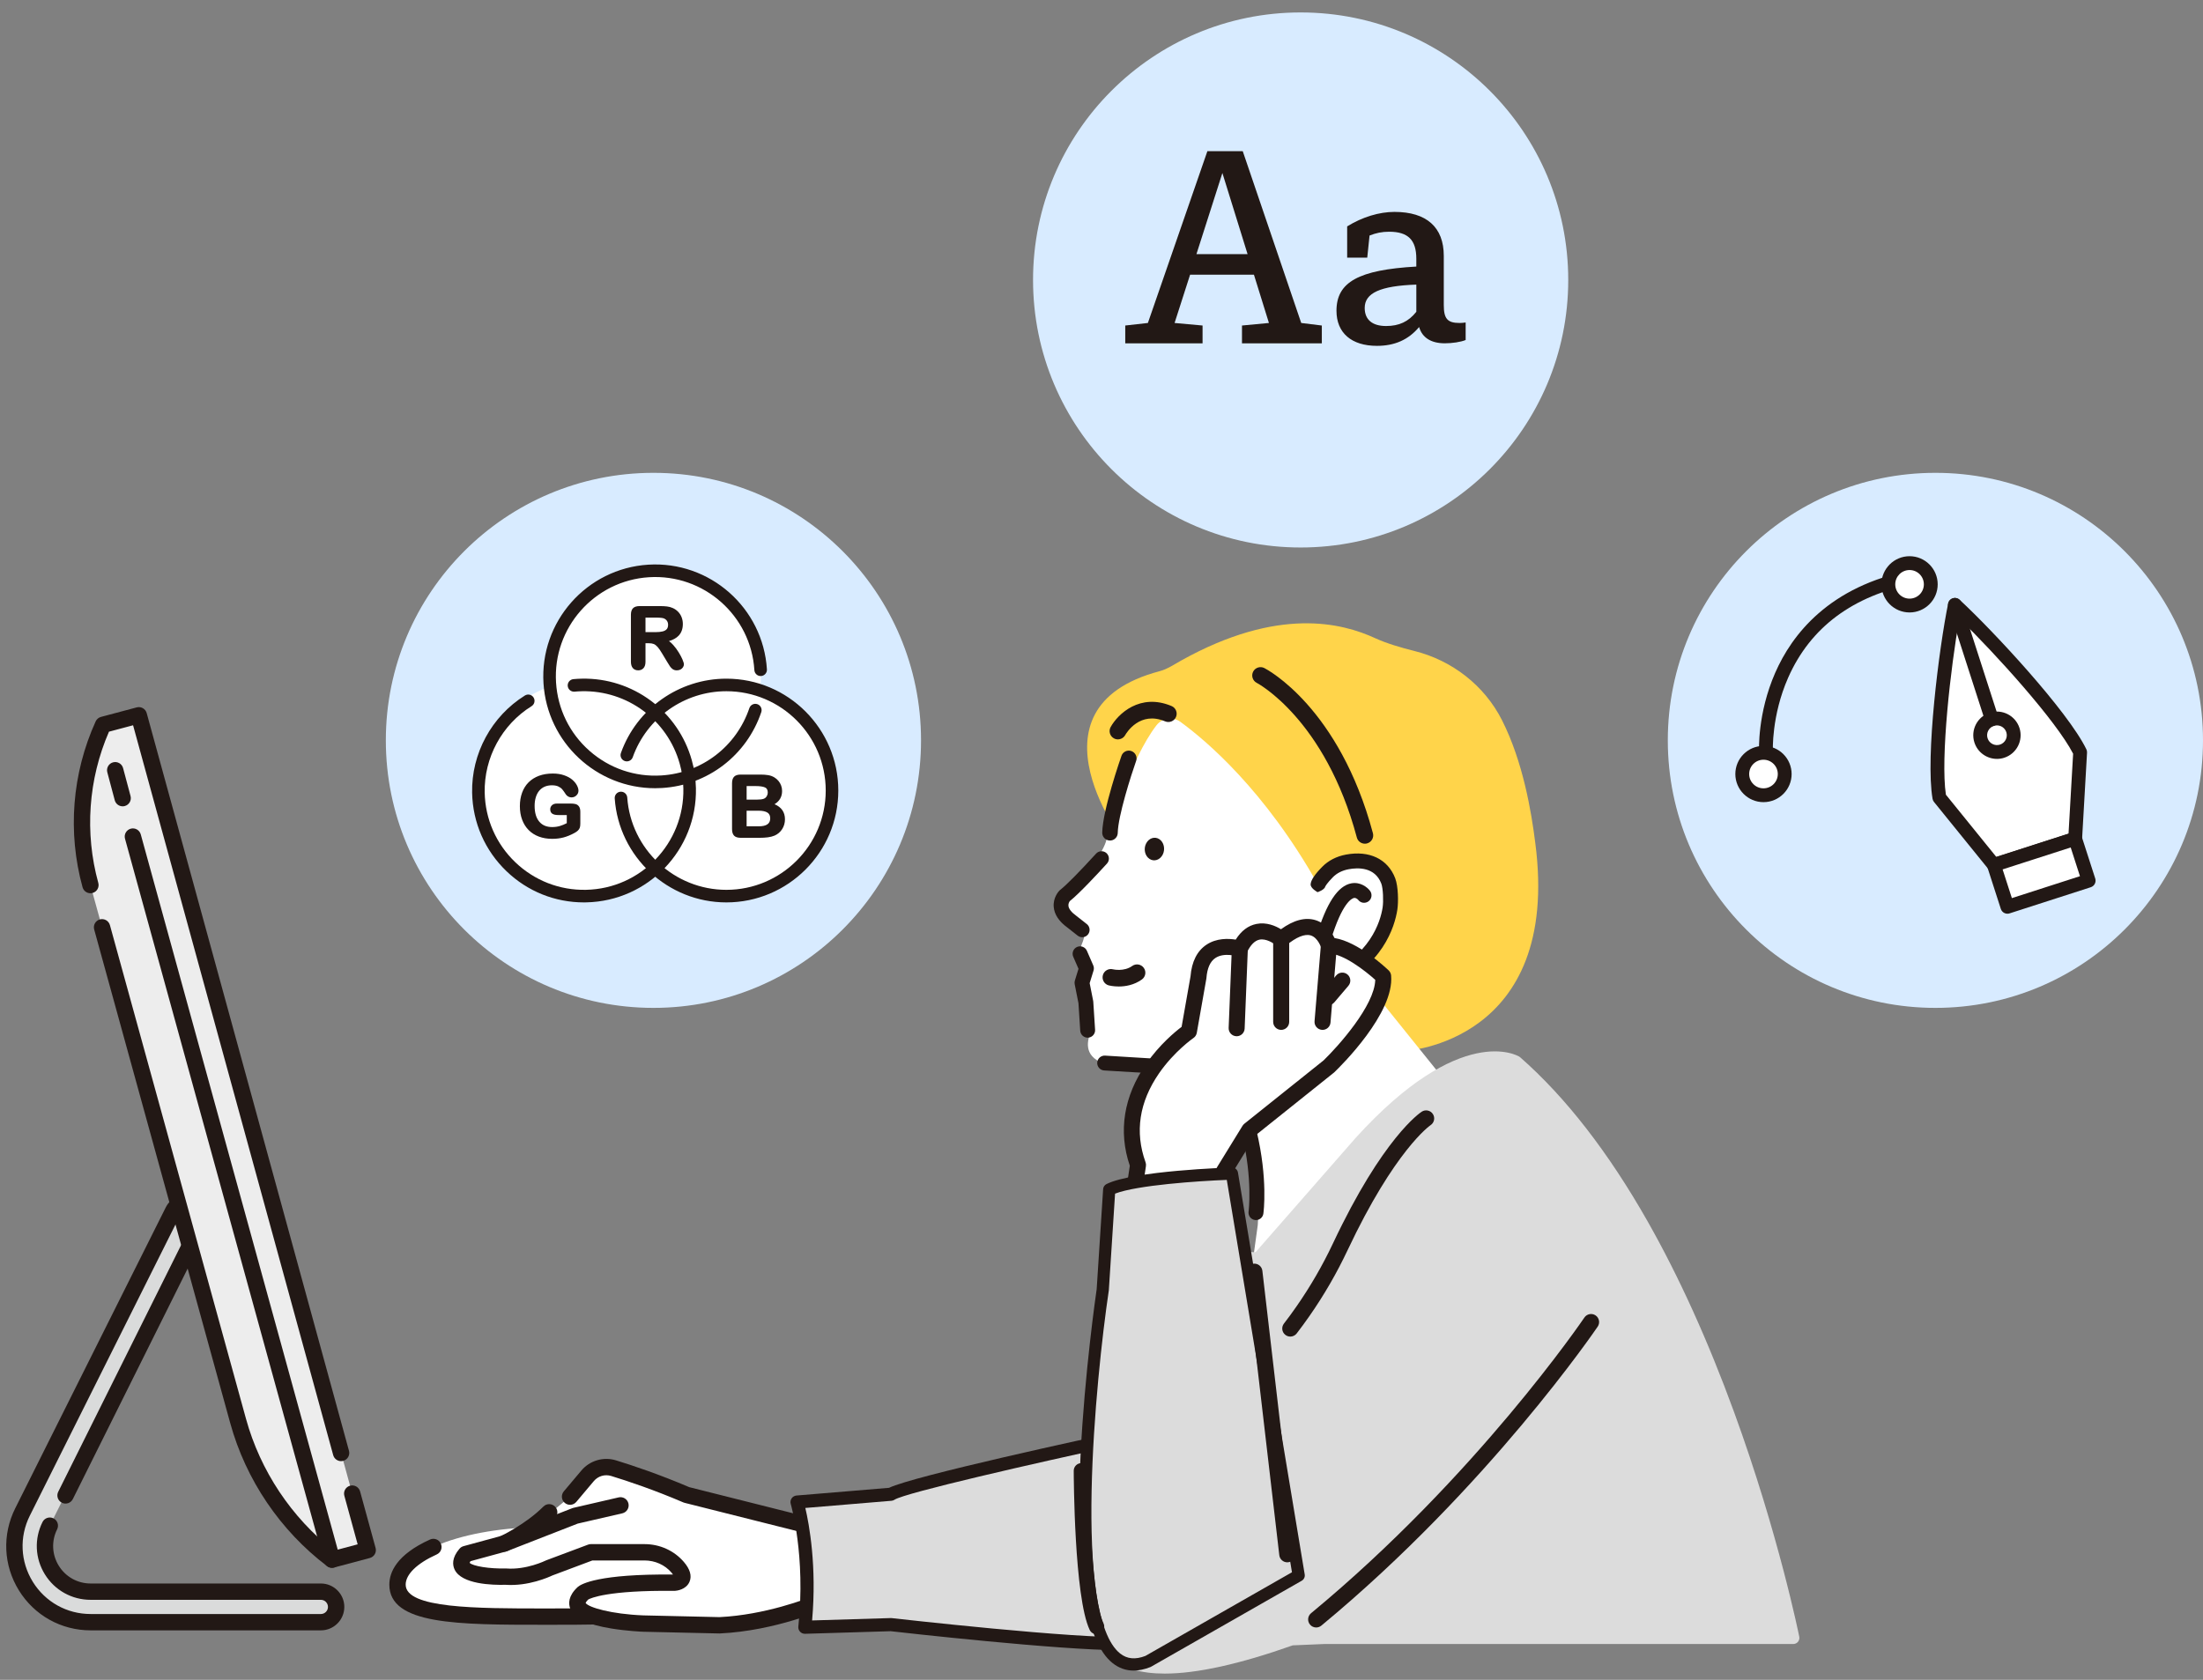 <svg width="177" height="135" viewBox="0 0 177 135" fill="none" xmlns="http://www.w3.org/2000/svg">
<rect x="0" y="0" width="177" height="135" fill="#808080" stroke="none"/>
<g id="_&#227;&#131;&#172;&#227;&#130;&#164;&#227;&#131;&#164;&#227;&#131;&#188;_1">
<circle id="Ellipse 5" cx="52.5" cy="59.5" r="21.5" fill="#D8EBFF"/>
<circle id="Ellipse 6" cx="104.5" cy="22.5" r="21.5" fill="#D8EBFF"/>
<circle id="Ellipse 7" cx="155.5" cy="59.5" r="21.5" fill="#D8EBFF"/>
<path id="Vector" d="M55.583 127.352C55.583 129.906 50.29 129.921 43.76 129.921C37.231 129.921 31.938 129.906 31.938 127.352C31.938 124.797 37.231 122.726 43.76 122.726C50.29 122.726 55.583 124.797 55.583 127.352Z" fill="white"/>
<path id="Vector_2" d="M43.761 130.578C36.788 130.578 31.281 130.578 31.281 127.352C31.281 126.371 31.849 124.947 34.551 123.726C34.881 123.577 35.271 123.724 35.42 124.054C35.569 124.385 35.422 124.774 35.092 124.923C33.505 125.639 32.594 126.525 32.594 127.352C32.594 129.266 38.271 129.266 43.761 129.266C49.251 129.266 54.927 129.266 54.927 127.352C54.927 125.439 50.341 123.383 43.761 123.383C43.398 123.383 43.104 123.089 43.104 122.727C43.104 122.364 43.398 122.071 43.761 122.071C50.876 122.071 56.24 124.341 56.24 127.353C56.24 130.579 50.733 130.579 43.761 130.579L43.761 130.578Z" fill="#221815"/>
<path id="Vector_3" d="M65.714 122.796L55.164 120.142C52.743 119.105 50.59 118.388 49.3 117.993C48.543 117.76 47.721 118.002 47.212 118.608L45.802 120.281L42.759 122.802L42.158 123.337L40.492 124.053L37.418 124.892C35.741 126.848 40.632 126.708 40.632 126.708C42.449 126.848 44.125 126.01 44.125 126.01L47.479 124.752H51.782C52.802 124.752 53.785 125.181 54.448 125.956C55.438 127.111 54.187 127.197 54.187 127.197C47.898 127.128 46.85 128.036 46.85 128.036C44.545 130.201 51.671 130.481 51.671 130.481L57.819 130.62C62.221 130.411 66.134 128.665 66.134 128.665C67.601 125.94 65.715 122.797 65.715 122.797L65.714 122.796Z" fill="white"/>
<path id="Vector_4" d="M57.819 131.276C57.814 131.276 57.809 131.276 57.804 131.276L51.656 131.137C51.594 131.134 50.397 131.085 49.119 130.877C47.154 130.558 46.103 130.046 45.812 129.267C45.666 128.876 45.649 128.262 46.4 127.557C46.406 127.551 46.413 127.545 46.419 127.539C46.708 127.29 48.11 126.483 54.072 126.54C54.041 126.495 54.001 126.443 53.949 126.382C53.419 125.763 52.628 125.408 51.78 125.408H47.597L44.383 126.613C44.117 126.74 42.452 127.495 40.615 127.365C39.546 127.393 37.09 127.322 36.528 126.144C36.356 125.786 36.285 125.203 36.918 124.465C37.004 124.365 37.117 124.293 37.244 124.259L40.284 123.43L45.981 121.207C46.011 121.196 46.041 121.186 46.072 121.179L49.705 120.34C50.058 120.258 50.411 120.479 50.493 120.832C50.574 121.186 50.354 121.538 50.001 121.62L46.414 122.447L40.73 124.665C40.708 124.673 40.686 124.68 40.664 124.686L37.801 125.467C37.76 125.529 37.74 125.573 37.731 125.598C37.992 125.869 39.356 126.086 40.612 126.051C40.635 126.05 40.658 126.051 40.681 126.053C42.285 126.177 43.816 125.429 43.831 125.421C43.851 125.412 43.873 125.402 43.893 125.394L47.247 124.137C47.321 124.109 47.399 124.095 47.477 124.095H51.78C53.011 124.095 54.165 124.617 54.945 125.528C55.445 126.111 55.598 126.645 55.402 127.113C55.132 127.757 54.378 127.841 54.23 127.851C54.212 127.852 54.195 127.853 54.177 127.852C48.82 127.793 47.445 128.444 47.262 128.547C47.112 128.695 47.065 128.788 47.051 128.824C47.275 129.179 49.109 129.721 51.696 129.823L57.81 129.962C61.464 129.783 64.8 128.503 65.655 128.152C66.554 126.223 65.625 124.057 65.273 123.361L55.003 120.777C54.969 120.768 54.936 120.757 54.904 120.744C52.55 119.735 50.452 119.031 49.106 118.619C48.6 118.463 48.053 118.624 47.712 119.029L46.303 120.703C46.069 120.98 45.655 121.016 45.378 120.782C45.1 120.548 45.065 120.134 45.298 119.857L46.708 118.183C47.388 117.376 48.481 117.054 49.491 117.363C50.858 117.782 52.984 118.495 55.373 119.516L65.873 122.158C66.041 122.201 66.186 122.308 66.275 122.457C66.36 122.598 68.335 125.956 66.71 128.974C66.641 129.101 66.532 129.203 66.399 129.262C66.235 129.335 62.322 131.061 57.849 131.274C57.839 131.274 57.828 131.275 57.817 131.275L57.819 131.276ZM47.303 128.51C47.303 128.51 47.302 128.511 47.3 128.513C47.292 128.52 47.284 128.527 47.277 128.534C47.279 128.533 47.303 128.51 47.303 128.51Z" fill="#221815"/>
<path id="Vector_5" d="M64.666 130.775L71.584 130.565C71.584 130.565 88.142 132.451 91.286 132.032L90.448 115.477C90.448 115.477 72.841 119.249 71.584 120.087L64.038 120.716C64.038 120.716 65.295 124.907 64.666 130.775V130.775Z" fill="#DCDCDC"/>
<path id="Vector_6" d="M89.977 132.619C85.094 132.619 72.535 131.205 71.561 131.094L64.682 131.302C64.528 131.306 64.383 131.245 64.279 131.133C64.175 131.022 64.125 130.87 64.142 130.719C64.75 125.038 63.544 120.908 63.532 120.867C63.486 120.715 63.512 120.55 63.602 120.419C63.691 120.288 63.835 120.204 63.993 120.19L71.431 119.571C73.395 118.619 87.464 115.577 90.337 114.961C90.488 114.929 90.646 114.964 90.769 115.058C90.891 115.152 90.966 115.296 90.975 115.45L91.813 132.006C91.826 132.28 91.628 132.519 91.356 132.556C91.025 132.6 90.555 132.62 89.977 132.62L89.977 132.619ZM71.583 130.038C71.603 130.038 71.623 130.039 71.642 130.041C71.8 130.059 86.75 131.757 90.733 131.55L89.952 116.122C83.153 117.587 72.713 119.971 71.875 120.525C71.802 120.574 71.715 120.605 71.627 120.612L64.704 121.189C65.016 122.522 65.633 125.864 65.249 130.229L71.567 130.038C71.572 130.038 71.578 130.038 71.583 130.038V130.038Z" fill="#221815"/>
<path id="Vector_7" d="M123.353 67.75C123.039 65.239 122.369 61.23 120.684 57.891C119.269 55.088 116.666 53.068 113.617 52.311C112.588 52.056 111.401 51.709 110.488 51.288C107.852 50.074 102.727 48.725 94.908 53.081C94.341 53.397 93.791 53.777 93.164 53.943C81.854 56.938 90.517 67.975 90.517 67.975L100.48 78.926L112.875 84.461C112.875 84.461 125.452 83.832 123.353 67.749L123.353 67.75Z" fill="#FFD44A"/>
<path id="Vector_8" d="M107.411 76.046L116.924 87.877L99.911 106.745L101.055 98.454C101.082 98.073 101.095 97.691 101.094 97.311C101.089 94.768 100.472 92.257 99.286 89.995L96.528 86.5L107.412 76.046H107.411Z" fill="white"/>
<path id="Vector_9" d="M109.824 74.53L105.9 71.103C101.613 63.47 96.842 59.469 94.839 58.012C94.232 57.571 93.385 57.693 92.923 58.283C90.873 60.905 88.986 67.001 88.986 67.001C88.941 67.067 89.12 68.164 86.947 70.397C86.671 70.68 85.332 72.224 85.284 72.616C85.224 73.105 85.279 73.468 85.737 73.817C85.862 73.913 86.023 73.95 86.177 73.984C86.599 74.078 87.544 74.451 86.918 75.878C86.918 75.878 86.65 76.448 86.976 77.233C87.1 77.531 87.119 77.862 87.038 78.174C86.935 78.572 86.87 79.153 87.131 79.703C87.303 80.067 87.435 80.45 87.486 80.85L87.545 81.307C87.638 82.033 87.624 82.773 87.46 83.486C87.266 84.326 87.45 85.636 90.419 85.737L95.893 85.88C96.532 85.913 98.154 87.01 98.306 87.631L102.175 86.52L108.312 77.901C108.267 77.751 109.914 74.657 109.824 74.529L109.824 74.53Z" fill="white"/>
<path id="Vector_10" d="M105.9 71.103C105.9 71.103 105.918 70.834 106.671 70.07C107.093 69.642 107.652 69.38 108.242 69.269C109.222 69.085 110.889 69.103 111.538 70.793C111.737 71.311 111.762 72.473 111.678 73.02C111.441 74.547 110.385 77.375 106.541 78.987L105.9 71.102V71.103Z" fill="white"/>
<path id="Vector_11" d="M105.989 79.219C105.862 78.914 106.005 78.563 106.31 78.436C110.098 76.848 110.912 74.056 111.087 72.93C111.164 72.429 111.126 71.388 110.98 71.009C110.468 69.674 109.114 69.714 108.353 69.858C107.846 69.953 107.411 70.172 107.098 70.49C106.633 70.962 106.508 71.189 106.482 71.242C106.416 71.521 105.86 71.7 105.86 71.7C105.86 71.7 105.281 71.393 105.303 71.063C105.325 70.734 105.633 70.272 106.245 69.651C106.731 69.158 107.383 68.823 108.132 68.682C110.022 68.326 111.504 69.037 112.097 70.58C112.346 71.229 112.365 72.493 112.269 73.113C112.064 74.438 111.118 77.718 106.772 79.539C106.72 79.561 106.665 79.576 106.611 79.582C106.353 79.613 106.095 79.471 105.989 79.219V79.219ZM106.497 71.144C106.497 71.144 106.497 71.144 106.497 71.144C106.497 71.144 106.497 71.144 106.497 71.144ZM106.497 71.143C106.497 71.143 106.497 71.143 106.497 71.142C106.497 71.142 106.497 71.143 106.497 71.143Z" fill="#221815"/>
<path id="Vector_12" d="M97.561 85.843C97.518 85.571 97.295 85.361 97.017 85.339L88.802 84.837C88.472 84.811 88.184 85.056 88.157 85.385C88.131 85.715 88.376 86.003 88.706 86.029L96.528 86.5C96.587 86.66 96.664 86.86 96.763 87.115L97.879 86.684C97.737 86.316 97.602 85.968 97.561 85.843L97.561 85.843Z" fill="#221815"/>
<path id="Vector_13" d="M85.123 71.569C85.141 71.55 85.161 71.533 85.183 71.516C85.671 71.138 86.721 70.076 88.064 68.603C88.285 68.362 88.661 68.344 88.902 68.564C89.143 68.784 89.16 69.16 88.941 69.401C88.149 70.269 86.712 71.812 85.958 72.414C85.913 72.473 85.825 72.615 85.843 72.796C85.868 73.04 86.083 73.317 86.466 73.593L87.318 74.263C87.575 74.465 87.619 74.838 87.418 75.095C87.32 75.22 87.179 75.298 87.022 75.317C86.865 75.335 86.71 75.292 86.585 75.194L85.762 74.546C85.082 74.052 84.712 73.493 84.661 72.885C84.598 72.127 85.069 71.624 85.123 71.569L85.123 71.569Z" fill="#221815"/>
<path id="Vector_14" d="M87.46 83.389C87.773 83.352 88.006 83.075 87.985 82.757L87.84 80.509C87.839 80.483 87.835 80.457 87.83 80.432L87.549 79.011L87.861 78.001C87.903 77.864 87.895 77.717 87.838 77.586L87.327 76.412C87.195 76.109 86.842 75.971 86.539 76.102C86.237 76.233 86.098 76.586 86.229 76.889L86.652 77.86L86.361 78.803C86.332 78.898 86.326 78.999 86.346 79.096L86.649 80.626L86.791 82.834C86.813 83.164 87.098 83.414 87.427 83.393C87.438 83.392 87.449 83.391 87.46 83.39L87.46 83.389Z" fill="#221815"/>
<path id="Vector_15" d="M106.41 76.018C106.639 75.991 106.841 75.831 106.912 75.596C107.843 72.502 108.636 72.197 108.785 72.167C108.967 72.132 109.117 72.311 109.124 72.319C109.322 72.583 109.694 72.632 109.958 72.433C110.222 72.234 110.272 71.855 110.073 71.591C109.859 71.306 109.302 70.86 108.581 70.988C107.491 71.183 106.57 72.577 105.766 75.252C105.67 75.569 105.85 75.902 106.166 75.997C106.248 76.022 106.33 76.028 106.409 76.018L106.41 76.018Z" fill="#221815"/>
<path id="Vector_16" d="M93.423 68.674C93.206 69.112 92.73 69.272 92.359 69.029C91.988 68.787 91.863 68.235 92.08 67.796C92.297 67.357 92.774 67.198 93.145 67.44C93.515 67.682 93.64 68.235 93.423 68.674Z" fill="#221815"/>
<path id="Vector_17" d="M104.915 79.451C104.827 78.712 105.355 78.041 106.094 77.953C106.833 77.865 107.504 78.392 107.592 79.131C107.68 79.871 107.153 80.541 106.413 80.629C105.675 80.717 105.004 80.19 104.915 79.451Z" fill="white"/>
<path id="Vector_18" d="M104.354 79.517C104.229 78.471 104.98 77.517 106.027 77.392C107.074 77.267 108.028 78.017 108.153 79.064C108.278 80.111 107.527 81.064 106.48 81.189C105.433 81.314 104.479 80.564 104.354 79.517H104.354ZM105.476 79.384C105.528 79.812 105.918 80.119 106.346 80.068C106.774 80.017 107.082 79.627 107.03 79.198C106.979 78.77 106.589 78.463 106.161 78.514C105.732 78.565 105.425 78.955 105.476 79.383L105.476 79.384Z" fill="#231815"/>
<path id="Vector_19" d="M89.376 67.52C89.311 67.541 89.242 67.552 89.17 67.551C88.826 67.544 88.553 67.26 88.559 66.915C88.595 65.061 90.045 60.916 90.106 60.74C90.22 60.416 90.576 60.245 90.9 60.359C91.225 60.473 91.396 60.829 91.282 61.153C90.88 62.297 89.832 65.566 89.805 66.94C89.8 67.212 89.621 67.44 89.376 67.52Z" fill="#221815"/>
<path id="Vector_20" d="M144.562 131.538C144.546 131.456 142.897 123.275 139.333 113.508C137.239 107.767 134.9 102.606 132.384 98.168C129.228 92.602 125.779 88.16 122.132 84.965C122.125 84.959 122.117 84.953 122.11 84.947C121.937 84.813 117.353 82.159 108.918 91.45C108.913 91.455 100.917 100.595 100.912 100.599C100.536 100.869 97.055 99.601 97.623 98.883C96.775 98.923 92.798 97.886 90.666 97.803L88.105 130.724C88.137 131.42 88.368 132.438 89.302 133.255C90.251 134.086 91.682 134.5 93.586 134.5C96.158 134.5 99.593 133.744 103.863 132.231L106.383 132.124H144.081C144.228 132.124 144.367 132.058 144.46 131.945C144.553 131.831 144.591 131.682 144.562 131.538L144.562 131.538ZM90.51 100.445L88.664 129.53C88.654 129.529 88.644 129.528 88.633 129.528C88.571 129.528 88.508 129.54 88.448 129.564L90.51 100.445Z" fill="#DCDCDC"/>
<path id="Vector_21" d="M98.336 94.135L100.381 90.813L106.77 85.702C106.77 85.702 111.384 81.266 111.129 78.455C111.129 78.455 108.56 75.992 106.77 75.992C106.77 75.992 105.932 73 102.937 75.481C102.937 75.481 100.866 73.649 99.614 76.247C99.614 76.247 96.547 75.225 96.292 78.547L95.525 82.891C95.525 82.891 89.136 87.235 91.436 93.623L90.355 100.923L98.344 100.533L98.337 94.134L98.336 94.135Z" fill="white"/>
<path id="Vector_22" d="M90.355 101.567C90.323 101.567 90.292 101.565 90.26 101.56C89.908 101.508 89.665 101.181 89.718 100.829L90.775 93.686C89.832 90.919 90.285 88.09 92.089 85.495C93.171 83.939 94.429 82.907 94.936 82.524L95.652 78.466C95.75 77.278 96.183 76.421 96.94 75.918C97.745 75.384 98.701 75.42 99.283 75.514C99.723 74.811 100.28 74.388 100.946 74.254C101.752 74.092 102.477 74.408 102.92 74.679C103.944 73.938 104.879 73.694 105.704 73.952C106.538 74.213 106.999 74.92 107.22 75.386C109.123 75.689 111.312 77.74 111.574 77.99C111.686 78.097 111.755 78.242 111.769 78.396C112.045 81.427 107.711 85.689 107.216 86.165C107.202 86.179 107.187 86.192 107.172 86.204L100.87 91.245L98.979 94.316L98.987 100.532C98.987 100.888 98.699 101.176 98.344 101.177H98.343C97.988 101.177 97.7 100.889 97.7 100.534L97.692 94.135C97.692 94.016 97.725 93.899 97.788 93.797L99.832 90.475C99.871 90.412 99.92 90.357 99.978 90.31L106.344 85.218C107.534 84.068 110.447 80.806 110.494 78.745C109.697 78.026 107.919 76.635 106.769 76.635C106.481 76.635 106.227 76.443 106.15 76.165C106.148 76.161 105.897 75.356 105.314 75.178C104.834 75.031 104.153 75.308 103.345 75.976C103.101 76.179 102.746 76.173 102.509 75.963C102.324 75.803 101.723 75.407 101.194 75.516C100.814 75.595 100.477 75.935 100.192 76.526C100.052 76.818 99.716 76.96 99.409 76.858C99.401 76.855 98.348 76.522 97.646 76.993C97.233 77.27 96.992 77.81 96.931 78.597C96.93 78.618 96.927 78.639 96.923 78.659L96.157 83.003C96.127 83.174 96.029 83.325 95.885 83.423C95.871 83.433 94.347 84.486 93.122 86.26C91.528 88.571 91.164 90.975 92.039 93.405C92.075 93.505 92.086 93.612 92.07 93.717L90.989 101.017C90.942 101.336 90.667 101.566 90.353 101.566L90.355 101.567Z" fill="#221815"/>
<path id="Vector_23" d="M106.26 82.768C106.241 82.768 106.224 82.767 106.205 82.766C105.851 82.736 105.588 82.425 105.617 82.071L106.128 75.939C106.158 75.585 106.469 75.322 106.823 75.351C107.177 75.381 107.44 75.692 107.411 76.046L106.9 82.178C106.872 82.514 106.591 82.768 106.26 82.768Z" fill="#221815"/>
<path id="Vector_24" d="M102.936 82.768C102.581 82.768 102.293 82.48 102.293 82.125V75.481C102.293 75.126 102.581 74.838 102.936 74.838C103.292 74.838 103.58 75.126 103.58 75.481V82.125C103.58 82.48 103.292 82.768 102.936 82.768Z" fill="#221815"/>
<path id="Vector_25" d="M99.359 83.279C99.35 83.279 99.342 83.279 99.333 83.278C98.978 83.264 98.702 82.965 98.716 82.61L98.972 76.222C98.986 75.867 99.285 75.592 99.64 75.605C99.995 75.619 100.271 75.919 100.257 76.274L100.001 82.662C99.988 83.008 99.702 83.279 99.359 83.279Z" fill="#221815"/>
<path id="Vector_26" d="M106.711 80.787C106.564 80.787 106.415 80.737 106.294 80.634C106.024 80.404 105.991 79.998 106.221 79.728L107.358 78.39C107.588 78.12 107.994 78.087 108.265 78.317C108.535 78.547 108.568 78.953 108.338 79.223L107.201 80.561C107.074 80.71 106.893 80.787 106.71 80.787H106.711Z" fill="#221815"/>
<path id="Vector_27" d="M105.749 130.795C105.563 130.795 105.378 130.715 105.25 130.56C105.022 130.285 105.06 129.877 105.336 129.649C118.613 118.672 127.211 106.014 127.296 105.888C127.496 105.591 127.899 105.513 128.195 105.712C128.492 105.912 128.57 106.314 128.37 106.611C128.284 106.739 119.588 119.545 106.161 130.647C106.04 130.746 105.894 130.795 105.748 130.795H105.749Z" fill="#221815"/>
<path id="Vector_28" d="M103.669 107.416C103.531 107.416 103.393 107.372 103.275 107.282C102.991 107.064 102.938 106.658 103.156 106.374C103.499 105.929 103.836 105.469 104.157 105.007C105.279 103.397 106.267 101.688 107.096 99.929C111.105 91.417 114.107 89.42 114.232 89.34C114.533 89.147 114.934 89.233 115.127 89.534C115.32 89.834 115.234 90.232 114.936 90.427C114.892 90.457 112.067 92.415 108.268 100.481C107.408 102.306 106.383 104.078 105.22 105.748C104.887 106.226 104.539 106.703 104.183 107.164C104.055 107.33 103.863 107.417 103.67 107.417L103.669 107.416Z" fill="#221815"/>
<path id="Vector_29" d="M98.98 94.316C98.98 94.316 91.198 94.559 89.12 95.598L88.6 103.651C88.6 103.651 83.664 136.902 92.237 133.525L104.342 126.614L98.979 94.316H98.98Z" fill="#DCDCDC"/>
<path id="Vector_30" d="M91.081 134.258C90.461 134.258 89.894 134.057 89.389 133.655C87.222 131.933 86.356 126.321 86.816 116.974C87.144 110.305 88.053 104.008 88.113 103.599L88.631 95.567C88.642 95.392 88.745 95.238 88.901 95.159C91.051 94.084 98.643 93.836 98.965 93.826C99.219 93.82 99.424 93.993 99.464 94.236L104.827 126.533C104.861 126.735 104.765 126.937 104.587 127.039L92.482 133.95C92.461 133.961 92.44 133.972 92.418 133.98C91.949 134.165 91.503 134.258 91.082 134.258L91.081 134.258ZM89.59 95.928L89.09 103.683C89.089 103.696 89.088 103.71 89.085 103.723C88.035 110.799 86.152 129.832 89.999 132.888C90.554 133.328 91.217 133.392 92.026 133.081L103.803 126.357L98.566 94.823C96.278 94.913 91.378 95.24 89.59 95.928V95.928Z" fill="#221815"/>
<path id="Vector_31" d="M89.886 79.281C89.431 79.281 89.11 79.199 89.082 79.192C88.726 79.097 88.514 78.731 88.609 78.374C88.703 78.019 89.066 77.807 89.422 77.9C89.447 77.906 90.302 78.106 90.967 77.631C91.267 77.416 91.685 77.486 91.899 77.786C92.114 78.086 92.044 78.504 91.744 78.718C91.107 79.173 90.408 79.281 89.885 79.281H89.886Z" fill="#221815"/>
<path id="Vector_32" d="M109.661 67.805C109.366 67.805 109.096 67.609 109.016 67.31C106.468 57.788 101.027 54.907 100.973 54.879C100.645 54.711 100.515 54.308 100.683 53.979C100.851 53.651 101.254 53.521 101.583 53.689C101.827 53.815 107.607 56.874 110.308 66.964C110.403 67.321 110.191 67.687 109.835 67.782C109.777 67.798 109.719 67.805 109.662 67.805H109.661Z" fill="#221815"/>
<path id="Vector_33" d="M89.818 59.421C89.707 59.421 89.595 59.394 89.492 59.335C89.171 59.155 89.056 58.751 89.234 58.43C89.819 57.379 91.593 55.674 94.13 56.742C94.47 56.885 94.63 57.277 94.487 57.617C94.344 57.957 93.952 58.116 93.611 57.973C91.589 57.122 90.516 58.879 90.401 59.082C90.277 59.299 90.05 59.42 89.817 59.42L89.818 59.421Z" fill="#221815"/>
<path id="Vector_34" d="M88.105 131.339C87.874 131.339 87.653 131.209 87.548 130.986C86.306 128.361 86.27 118.616 86.269 118.202C86.268 117.862 86.543 117.586 86.883 117.585H86.885C87.224 117.585 87.499 117.86 87.5 118.199C87.506 120.94 87.727 128.486 88.661 130.46C88.806 130.768 88.675 131.135 88.368 131.28C88.283 131.32 88.193 131.339 88.105 131.339Z" fill="#221815"/>
<path id="Vector_35" d="M25.78 130.37H7.282C5.146 130.37 3.2 129.285 2.077 127.468C0.954 125.652 0.853 123.426 1.809 121.515L13.906 97.326C14.209 96.719 14.945 96.474 15.552 96.777C16.158 97.08 16.404 97.816 16.1 98.422L4.003 122.612C3.431 123.757 3.491 125.09 4.164 126.178C4.837 127.267 6.002 127.916 7.282 127.916H25.78C26.458 127.916 27.007 128.466 27.007 129.143C27.007 129.82 26.458 130.369 25.78 130.369V130.37Z" fill="#DADBDB"/>
<path id="Vector_36" d="M25.78 131.026H7.282C4.917 131.026 2.762 129.825 1.518 127.813C0.275 125.801 0.164 123.337 1.221 121.222L13.319 97.032C13.543 96.582 13.93 96.247 14.407 96.088C14.885 95.929 15.395 95.965 15.845 96.19C16.774 96.654 17.152 97.788 16.688 98.716L5.853 120.474C5.691 120.798 5.297 120.93 4.973 120.769C4.648 120.607 4.516 120.213 4.678 119.889L15.513 98.13C15.654 97.848 15.54 97.505 15.259 97.364C15.122 97.296 14.968 97.285 14.823 97.333C14.679 97.381 14.562 97.483 14.493 97.619L2.396 121.809C1.543 123.514 1.632 125.501 2.635 127.123C3.638 128.745 5.375 129.713 7.282 129.713H25.78C26.095 129.713 26.351 129.457 26.351 129.143C26.351 128.828 26.095 128.572 25.78 128.572H7.282C5.773 128.572 4.399 127.806 3.605 126.523C2.812 125.239 2.741 123.668 3.416 122.318C3.578 121.994 3.972 121.863 4.297 122.025C4.621 122.187 4.752 122.581 4.59 122.905C4.12 123.845 4.17 124.939 4.722 125.833C5.275 126.726 6.232 127.26 7.282 127.26H25.78C26.819 127.26 27.664 128.104 27.664 129.143C27.664 130.181 26.819 131.026 25.78 131.026V131.026Z" fill="#221815"/>
<path id="Vector_37" d="M29.545 124.576L26.674 125.341C23.006 122.556 20.357 118.642 19.134 114.204L7.266 71.132C6.086 66.851 6.446 62.292 8.283 58.25L11.154 57.485L29.545 124.576Z" fill="#EDEDED"/>
<path id="Vector_38" d="M26.674 125.998C26.532 125.998 26.392 125.952 26.277 125.864C22.516 123.009 19.755 118.93 18.5 114.378L7.567 74.698C7.47 74.348 7.676 73.987 8.025 73.89C8.374 73.794 8.736 73.999 8.832 74.349L19.766 114.029C20.916 118.202 23.415 121.953 26.818 124.624L28.736 124.112L27.666 120.207C27.57 119.858 27.776 119.497 28.125 119.401C28.475 119.304 28.836 119.511 28.932 119.861L30.177 124.403C30.224 124.572 30.201 124.752 30.113 124.904C30.026 125.055 29.883 125.166 29.713 125.211L26.843 125.976C26.787 125.991 26.73 125.998 26.674 125.998H26.674Z" fill="#221815"/>
<path id="Vector_39" d="M27.404 117.427C27.116 117.427 26.851 117.235 26.771 116.944L10.692 58.287L8.755 58.803C7.094 62.629 6.789 66.932 7.898 70.957C7.994 71.307 7.789 71.668 7.44 71.764C7.091 71.86 6.729 71.656 6.633 71.306C5.415 66.886 5.788 62.153 7.685 57.978C7.766 57.799 7.923 57.666 8.114 57.615L10.985 56.85C11.332 56.757 11.691 56.963 11.787 57.311L28.039 116.596C28.134 116.945 27.929 117.307 27.579 117.402C27.521 117.418 27.462 117.426 27.405 117.426L27.404 117.427Z" fill="#221815"/>
<path id="Vector_40" d="M26.674 125.998C26.385 125.998 26.121 125.807 26.041 125.516L10.044 67.406C9.947 67.057 10.153 66.696 10.503 66.599C10.852 66.503 11.213 66.708 11.31 67.058L27.307 125.167C27.403 125.517 27.198 125.878 26.848 125.975C26.79 125.99 26.731 125.998 26.674 125.998V125.998Z" fill="#221815"/>
<path id="Vector_41" d="M9.854 64.801C9.563 64.801 9.298 64.607 9.22 64.314L8.622 62.068C8.528 61.718 8.736 61.358 9.087 61.265C9.437 61.172 9.797 61.38 9.89 61.73L10.489 63.976C10.582 64.326 10.374 64.686 10.023 64.779C9.967 64.794 9.91 64.802 9.854 64.802V64.801Z" fill="#221815"/>
<path id="Vector_42" d="M103.427 125.558C103.103 125.558 102.823 125.315 102.785 124.985L100.139 102.276C100.097 101.921 100.352 101.6 100.707 101.559C101.062 101.517 101.384 101.772 101.425 102.127L104.071 124.836C104.113 125.19 103.858 125.512 103.503 125.553C103.477 125.556 103.452 125.558 103.427 125.558Z" fill="#221815"/>
<path id="Vector_43" d="M100.912 98.053C100.884 98.053 100.856 98.052 100.828 98.048C100.5 98.002 100.272 97.699 100.317 97.371C100.321 97.346 100.656 94.8 99.797 91.192C99.721 90.869 99.919 90.546 100.242 90.469C100.563 90.392 100.887 90.591 100.964 90.914C101.879 94.758 101.521 97.426 101.505 97.537C101.463 97.837 101.206 98.053 100.912 98.053Z" fill="#221815"/>
<path id="Vector_44" d="M99.848 12.148H97.008L92.227 25.956L90.409 26.161V27.591H96.62V26.161L94.372 25.956L95.619 22.075H100.747L101.952 25.956L99.787 26.161V27.591H106.202V26.161L104.547 25.956L99.848 12.148H99.848ZM96.129 20.421L98.213 13.904L100.236 20.421H96.129Z" fill="#221815"/>
<path id="Vector_45" d="M117.268 25.956C116.287 25.956 116.001 25.609 116.001 24.506V20.564C116.001 18.256 114.612 17.03 112.038 17.03C110.812 17.03 109.464 17.438 108.238 18.194V20.707H109.852L110.036 18.93C110.546 18.725 111.037 18.623 111.609 18.623C113.121 18.623 113.794 19.277 113.794 20.789V21.422C109.157 21.687 107.379 22.668 107.379 24.976C107.379 26.753 108.585 27.795 110.628 27.795C112.058 27.795 113.161 27.305 114.019 26.283C114.264 27.121 114.959 27.59 116.083 27.59C116.675 27.59 117.37 27.488 117.758 27.325V25.916C117.615 25.936 117.431 25.957 117.267 25.957L117.268 25.956ZM113.795 25.058C113.162 25.854 112.406 26.201 111.363 26.201C110.26 26.201 109.647 25.691 109.647 24.751C109.647 23.546 110.894 22.974 113.795 22.872V25.058V25.058Z" fill="#221815"/>
<path id="Vector_46" d="M58.646 60.366C61.966 57.046 61.966 51.664 58.646 48.345C55.325 45.025 49.942 45.025 46.622 48.345C43.302 51.664 43.302 57.046 46.622 60.366C49.942 63.685 55.325 63.685 58.646 60.366Z" fill="white"/>
<path id="Vector_47" d="M46.916 71.731C51.611 71.731 55.417 67.926 55.417 63.231C55.417 58.536 51.611 54.731 46.916 54.731C42.22 54.731 38.414 58.536 38.414 63.231C38.414 67.926 42.22 71.731 46.916 71.731Z" fill="white"/>
<path id="Vector_48" d="M58.451 71.731C63.147 71.731 66.953 67.926 66.953 63.231C66.953 58.536 63.147 54.731 58.451 54.731C53.756 54.731 49.949 58.536 49.949 63.231C49.949 67.926 53.756 71.731 58.451 71.731Z" fill="white"/>
<path id="Vector_49" d="M52.636 63.346C47.931 63.346 43.964 59.673 43.667 54.915C43.358 49.967 47.134 45.69 52.083 45.381C57.032 45.073 61.309 48.847 61.618 53.795C61.635 54.073 61.423 54.313 61.145 54.33C60.871 54.349 60.627 54.136 60.61 53.858C60.336 49.465 56.541 46.115 52.146 46.389C47.753 46.662 44.401 50.459 44.675 54.851C44.808 56.979 45.761 58.928 47.36 60.339C48.959 61.749 51.01 62.453 53.14 62.32C56.391 62.118 59.165 59.993 60.208 56.908C60.297 56.644 60.584 56.502 60.849 56.591C61.113 56.681 61.254 56.967 61.165 57.232C59.99 60.707 56.864 63.1 53.202 63.328C53.013 63.34 52.824 63.346 52.637 63.346H52.636Z" fill="#221815"/>
<path id="Vector_50" d="M46.919 72.523C44.587 72.523 42.384 71.638 40.697 70.019C38.964 68.356 37.983 66.118 37.933 63.716C37.868 60.562 39.494 57.565 42.175 55.895C42.412 55.748 42.723 55.82 42.87 56.057C43.018 56.293 42.946 56.605 42.709 56.752C40.328 58.235 38.885 60.895 38.943 63.696C38.986 65.827 39.858 67.814 41.396 69.29C42.934 70.766 44.959 71.558 47.088 71.511C51.489 71.421 54.995 67.767 54.905 63.367C54.898 63.017 54.867 62.664 54.815 62.319C54.767 62.002 54.698 61.684 54.611 61.375C53.632 57.871 50.403 55.479 46.76 55.552C46.561 55.556 46.36 55.567 46.164 55.586C45.888 55.611 45.64 55.408 45.614 55.13C45.588 54.853 45.791 54.606 46.069 54.58C46.29 54.559 46.516 54.546 46.739 54.542C50.844 54.455 54.48 57.156 55.584 61.103C55.682 61.452 55.759 61.809 55.813 62.166C55.872 62.554 55.906 62.952 55.914 63.346C56.016 68.303 52.066 72.418 47.108 72.52C47.045 72.521 46.982 72.522 46.919 72.522L46.919 72.523Z" fill="#221815"/>
<path id="Vector_51" d="M58.36 72.523C53.657 72.523 49.716 68.852 49.39 64.166C49.37 63.888 49.58 63.646 49.858 63.627C50.137 63.607 50.378 63.817 50.397 64.096C50.687 68.255 54.185 71.513 58.36 71.513C62.762 71.513 66.343 67.933 66.343 63.532C66.343 59.131 62.762 55.551 58.36 55.551C54.991 55.551 51.968 57.682 50.838 60.854C50.745 61.117 50.456 61.254 50.193 61.16C49.93 61.067 49.793 60.778 49.887 60.515C51.159 56.942 54.565 54.542 58.36 54.542C63.319 54.542 67.353 58.575 67.353 63.532C67.353 68.49 63.319 72.523 58.36 72.523V72.523Z" fill="#221815"/>
<path id="Vector_52" d="M52.121 51.605H51.773V53.18C51.773 53.388 51.727 53.54 51.636 53.639C51.544 53.737 51.425 53.786 51.277 53.786C51.119 53.786 50.997 53.734 50.91 53.632C50.823 53.529 50.779 53.379 50.779 53.18V49.408C50.779 49.194 50.827 49.039 50.923 48.943C51.019 48.847 51.174 48.799 51.388 48.799H53.004C53.227 48.799 53.418 48.809 53.576 48.827C53.734 48.846 53.877 48.885 54.004 48.942C54.158 49.007 54.294 49.099 54.412 49.22C54.531 49.341 54.62 49.48 54.682 49.64C54.743 49.799 54.773 49.968 54.773 50.147C54.773 50.512 54.67 50.805 54.464 51.023C54.258 51.242 53.945 51.397 53.526 51.488C53.702 51.582 53.87 51.72 54.031 51.903C54.191 52.085 54.334 52.28 54.46 52.486C54.586 52.693 54.685 52.879 54.755 53.045C54.825 53.211 54.861 53.325 54.861 53.387C54.861 53.45 54.84 53.516 54.799 53.58C54.757 53.644 54.701 53.694 54.63 53.73C54.558 53.767 54.476 53.786 54.382 53.786C54.27 53.786 54.176 53.76 54.101 53.707C54.025 53.654 53.96 53.588 53.905 53.508C53.851 53.428 53.777 53.309 53.683 53.153L53.284 52.491C53.142 52.248 53.014 52.063 52.902 51.936C52.789 51.809 52.675 51.722 52.559 51.675C52.443 51.628 52.297 51.605 52.121 51.605V51.605ZM52.689 49.544H51.772V50.892H52.662C52.901 50.892 53.102 50.872 53.265 50.831C53.428 50.79 53.552 50.719 53.638 50.62C53.723 50.521 53.767 50.384 53.767 50.21C53.767 50.074 53.732 49.954 53.663 49.851C53.594 49.747 53.498 49.67 53.375 49.618C53.259 49.569 53.031 49.544 52.69 49.544H52.689Z" fill="#221815"/>
<path id="Vector_53" d="M54.383 53.874C54.253 53.874 54.142 53.843 54.051 53.78C53.967 53.722 53.893 53.647 53.832 53.558C53.777 53.477 53.702 53.356 53.607 53.199L53.209 52.537C53.069 52.299 52.944 52.117 52.836 51.994C52.733 51.878 52.629 51.798 52.526 51.757C52.422 51.715 52.285 51.693 52.121 51.693H51.862V53.179C51.862 53.409 51.808 53.583 51.701 53.698C51.593 53.815 51.45 53.873 51.278 53.873C51.093 53.873 50.947 53.811 50.842 53.688C50.742 53.57 50.691 53.398 50.691 53.179V49.406C50.691 49.169 50.748 48.991 50.861 48.879C50.974 48.766 51.151 48.709 51.389 48.709H53.004C53.229 48.709 53.425 48.718 53.587 48.738C53.753 48.758 53.906 48.799 54.042 48.861C54.203 48.929 54.35 49.029 54.476 49.157C54.602 49.285 54.7 49.437 54.765 49.607C54.83 49.776 54.863 49.957 54.863 50.145C54.863 50.533 54.751 50.848 54.529 51.083C54.347 51.276 54.085 51.423 53.75 51.522C53.87 51.608 53.986 51.715 54.098 51.843C54.261 52.028 54.409 52.229 54.537 52.439C54.665 52.648 54.766 52.84 54.837 53.009C54.938 53.247 54.95 53.338 54.95 53.386C54.95 53.468 54.925 53.549 54.874 53.627C54.824 53.703 54.756 53.764 54.671 53.808C54.587 53.851 54.49 53.873 54.383 53.873V53.874ZM51.684 51.516H52.121C52.308 51.516 52.466 51.541 52.592 51.593C52.721 51.645 52.848 51.74 52.969 51.877C53.084 52.008 53.217 52.199 53.362 52.446L53.76 53.107C53.852 53.262 53.926 53.38 53.979 53.458C54.028 53.529 54.086 53.588 54.152 53.634C54.214 53.676 54.289 53.696 54.383 53.696C54.462 53.696 54.531 53.681 54.589 53.651C54.647 53.621 54.691 53.583 54.724 53.531C54.757 53.482 54.772 53.435 54.772 53.387C54.772 53.359 54.759 53.281 54.674 53.079C54.606 52.919 54.508 52.734 54.385 52.533C54.263 52.332 54.121 52.139 53.964 51.961C53.812 51.787 53.651 51.654 53.484 51.567L53.27 51.453L53.507 51.401C53.907 51.314 54.207 51.166 54.399 50.962C54.589 50.761 54.685 50.487 54.685 50.147C54.685 49.98 54.656 49.82 54.599 49.672C54.542 49.525 54.458 49.394 54.349 49.283C54.239 49.171 54.112 49.084 53.97 49.025C53.849 48.97 53.714 48.934 53.565 48.916C53.41 48.897 53.222 48.888 53.004 48.888H51.388C51.2 48.888 51.065 48.928 50.986 49.006C50.908 49.084 50.868 49.219 50.868 49.408V53.18C50.868 53.356 50.905 53.489 50.978 53.574C51.048 53.657 51.146 53.696 51.278 53.696C51.4 53.696 51.496 53.658 51.571 53.578C51.646 53.497 51.684 53.363 51.684 53.18V51.516H51.684ZM52.663 50.982H51.684V49.456H52.69C53.046 49.456 53.281 49.482 53.41 49.537C53.548 49.594 53.658 49.684 53.737 49.801C53.816 49.92 53.856 50.057 53.856 50.21C53.856 50.405 53.805 50.563 53.705 50.678C53.608 50.791 53.467 50.872 53.287 50.917C53.117 50.96 52.907 50.982 52.663 50.982H52.663ZM51.862 50.803H52.663C52.893 50.803 53.088 50.783 53.243 50.744C53.387 50.707 53.497 50.646 53.571 50.561C53.642 50.479 53.678 50.361 53.678 50.21C53.678 50.091 53.649 49.989 53.589 49.9C53.529 49.81 53.448 49.745 53.341 49.7C53.269 49.67 53.097 49.634 52.69 49.634H51.862V50.803H51.862Z" fill="#221815"/>
<path id="Vector_54" d="M46.538 65.248V66.188C46.538 66.313 46.526 66.413 46.501 66.487C46.477 66.562 46.431 66.63 46.366 66.69C46.3 66.75 46.216 66.808 46.113 66.864C45.816 67.024 45.531 67.141 45.257 67.215C44.983 67.288 44.684 67.325 44.361 67.325C43.983 67.325 43.64 67.267 43.33 67.151C43.02 67.035 42.756 66.867 42.538 66.646C42.319 66.425 42.151 66.158 42.034 65.843C41.917 65.529 41.858 65.178 41.858 64.79C41.858 64.402 41.915 64.06 42.029 63.743C42.143 63.427 42.31 63.158 42.531 62.937C42.751 62.716 43.02 62.548 43.337 62.43C43.654 62.313 44.013 62.254 44.414 62.254C44.744 62.254 45.036 62.298 45.29 62.386C45.545 62.474 45.751 62.586 45.91 62.719C46.068 62.853 46.187 62.995 46.268 63.144C46.348 63.293 46.388 63.426 46.388 63.542C46.388 63.667 46.342 63.773 46.25 63.861C46.157 63.949 46.046 63.993 45.917 63.993C45.845 63.993 45.777 63.976 45.711 63.943C45.645 63.91 45.59 63.863 45.545 63.803C45.422 63.611 45.319 63.466 45.234 63.368C45.15 63.27 45.035 63.187 44.892 63.12C44.748 63.053 44.565 63.02 44.342 63.02C44.118 63.02 43.907 63.06 43.726 63.139C43.545 63.218 43.391 63.333 43.263 63.483C43.135 63.634 43.036 63.818 42.968 64.037C42.9 64.255 42.866 64.497 42.866 64.763C42.866 65.338 42.998 65.781 43.263 66.09C43.527 66.4 43.895 66.555 44.368 66.555C44.598 66.555 44.814 66.525 45.016 66.465C45.218 66.405 45.422 66.319 45.63 66.208V65.412H44.86C44.675 65.412 44.535 65.384 44.44 65.328C44.345 65.272 44.298 65.178 44.298 65.044C44.298 64.935 44.337 64.844 44.416 64.773C44.496 64.701 44.603 64.666 44.739 64.666H45.867C46.005 64.666 46.122 64.678 46.218 64.703C46.314 64.727 46.391 64.782 46.45 64.867C46.51 64.951 46.539 65.079 46.539 65.248H46.538Z" fill="#221815"/>
<path id="Vector_55" d="M44.36 67.414C43.974 67.414 43.617 67.354 43.299 67.235C42.978 67.115 42.7 66.938 42.474 66.709C42.247 66.481 42.071 66.2 41.95 65.875C41.83 65.552 41.769 65.188 41.769 64.79C41.769 64.393 41.828 64.038 41.945 63.713C42.063 63.386 42.239 63.103 42.468 62.874C42.696 62.646 42.979 62.468 43.306 62.347C43.631 62.227 44.004 62.166 44.414 62.166C44.752 62.166 45.057 62.212 45.319 62.304C45.583 62.395 45.8 62.512 45.967 62.652C46.133 62.793 46.261 62.944 46.346 63.103C46.433 63.265 46.477 63.413 46.477 63.543C46.477 63.693 46.421 63.822 46.31 63.927C46.201 64.031 46.068 64.084 45.916 64.084C45.831 64.084 45.748 64.064 45.67 64.024C45.592 63.984 45.526 63.928 45.473 63.857C45.349 63.664 45.248 63.522 45.166 63.428C45.09 63.34 44.985 63.264 44.853 63.203C44.721 63.142 44.549 63.111 44.34 63.111C44.132 63.111 43.929 63.148 43.761 63.222C43.593 63.295 43.448 63.403 43.329 63.542C43.209 63.683 43.116 63.858 43.052 64.065C42.987 64.274 42.954 64.509 42.954 64.764C42.954 65.315 43.08 65.742 43.329 66.034C43.577 66.326 43.917 66.468 44.367 66.468C44.586 66.468 44.796 66.439 44.988 66.381C45.168 66.328 45.353 66.252 45.538 66.155V65.502H44.858C44.655 65.502 44.502 65.471 44.393 65.406C44.308 65.356 44.207 65.253 44.207 65.045C44.207 64.91 44.257 64.797 44.355 64.708C44.451 64.622 44.579 64.579 44.737 64.579H45.865C46.01 64.579 46.136 64.592 46.238 64.618C46.355 64.648 46.45 64.715 46.521 64.817C46.592 64.918 46.626 65.059 46.626 65.249V66.189C46.626 66.325 46.612 66.432 46.585 66.516C46.555 66.606 46.502 66.686 46.425 66.757C46.354 66.822 46.263 66.885 46.155 66.943C45.853 67.107 45.559 67.227 45.279 67.302C44.999 67.377 44.689 67.415 44.36 67.415L44.36 67.414ZM44.414 62.344C44.025 62.344 43.673 62.402 43.368 62.514C43.065 62.626 42.804 62.79 42.593 63C42.383 63.21 42.221 63.471 42.113 63.773C42.003 64.078 41.947 64.421 41.947 64.79C41.947 65.16 42.005 65.51 42.117 65.813C42.23 66.114 42.392 66.373 42.601 66.584C42.809 66.794 43.065 66.957 43.361 67.068C43.66 67.18 43.996 67.237 44.36 67.237C44.675 67.237 44.968 67.2 45.234 67.129C45.5 67.058 45.782 66.942 46.071 66.786C46.166 66.734 46.245 66.68 46.306 66.625C46.359 66.575 46.397 66.52 46.417 66.46C46.438 66.394 46.449 66.303 46.449 66.188V65.248C46.449 65.098 46.425 64.987 46.377 64.918C46.33 64.851 46.27 64.809 46.195 64.789C46.107 64.767 45.996 64.755 45.866 64.755H44.739C44.624 64.755 44.538 64.783 44.476 64.84C44.416 64.894 44.386 64.961 44.386 65.044C44.386 65.179 44.442 65.227 44.484 65.252C44.565 65.299 44.691 65.323 44.859 65.323H45.718V66.262L45.671 66.287C45.459 66.401 45.247 66.49 45.04 66.551C44.831 66.614 44.605 66.645 44.367 66.645C43.87 66.645 43.475 66.478 43.194 66.149C42.917 65.824 42.776 65.358 42.776 64.764C42.776 64.49 42.812 64.237 42.882 64.012C42.954 63.783 43.059 63.586 43.194 63.427C43.331 63.267 43.497 63.143 43.69 63.059C43.881 62.975 44.1 62.933 44.341 62.933C44.582 62.933 44.773 62.969 44.929 63.041C45.084 63.113 45.209 63.204 45.301 63.312C45.389 63.413 45.493 63.559 45.62 63.757C45.653 63.801 45.697 63.838 45.751 63.866C45.805 63.892 45.859 63.906 45.916 63.906C46.023 63.906 46.112 63.87 46.188 63.798C46.263 63.727 46.299 63.644 46.299 63.543C46.299 63.443 46.262 63.323 46.189 63.188C46.115 63.049 46.001 62.915 45.852 62.788C45.703 62.662 45.505 62.556 45.262 62.472C45.019 62.388 44.733 62.345 44.415 62.345L44.414 62.344Z" fill="#221815"/>
<path id="Vector_56" d="M61.006 67.242H59.507C59.291 67.242 59.137 67.193 59.044 67.096C58.951 66.999 58.905 66.845 58.905 66.633V62.947C58.905 62.731 58.953 62.575 59.047 62.48C59.142 62.386 59.296 62.338 59.507 62.338H61.096C61.33 62.338 61.533 62.353 61.705 62.382C61.877 62.411 62.03 62.466 62.166 62.549C62.282 62.618 62.385 62.706 62.474 62.812C62.563 62.918 62.631 63.035 62.678 63.163C62.725 63.291 62.748 63.426 62.748 63.569C62.748 64.059 62.503 64.418 62.013 64.646C62.657 64.851 62.979 65.25 62.979 65.843C62.979 66.117 62.909 66.365 62.769 66.584C62.628 66.804 62.438 66.966 62.2 67.07C62.051 67.133 61.879 67.177 61.685 67.202C61.491 67.228 61.264 67.241 61.005 67.241L61.006 67.242ZM59.899 63.084V64.352H60.809C61.056 64.352 61.248 64.329 61.382 64.282C61.517 64.235 61.62 64.146 61.692 64.014C61.747 63.921 61.775 63.816 61.775 63.7C61.775 63.452 61.687 63.288 61.511 63.207C61.335 63.126 61.066 63.084 60.705 63.084H59.898H59.899ZM60.933 65.065H59.899V66.496H60.966C61.637 66.496 61.973 66.254 61.973 65.77C61.973 65.522 61.886 65.343 61.712 65.232C61.538 65.12 61.278 65.064 60.933 65.064V65.065Z" fill="#221815"/>
<path id="Vector_57" d="M61.006 67.331H59.507C59.266 67.331 59.089 67.273 58.979 67.158C58.871 67.044 58.816 66.868 58.816 66.633V62.948C58.816 62.708 58.872 62.53 58.984 62.418C59.095 62.306 59.272 62.25 59.507 62.25H61.096C61.334 62.25 61.544 62.265 61.719 62.295C61.901 62.325 62.067 62.386 62.212 62.473C62.336 62.547 62.447 62.642 62.542 62.755C62.637 62.868 62.712 62.995 62.761 63.133C62.812 63.27 62.837 63.417 62.837 63.57C62.837 64.031 62.633 64.388 62.23 64.632C62.786 64.865 63.068 65.272 63.068 65.844C63.068 66.135 62.992 66.4 62.843 66.633C62.694 66.867 62.489 67.042 62.235 67.153C62.078 67.219 61.897 67.266 61.696 67.292C61.499 67.319 61.266 67.332 61.005 67.332L61.006 67.331ZM59.507 62.428C59.321 62.428 59.187 62.467 59.11 62.544C59.033 62.621 58.994 62.757 58.994 62.948V66.633C58.994 66.82 59.032 66.956 59.108 67.035C59.183 67.113 59.317 67.153 59.507 67.153H61.006C61.259 67.153 61.484 67.14 61.673 67.115C61.858 67.091 62.024 67.048 62.165 66.989C62.385 66.893 62.563 66.74 62.694 66.537C62.824 66.333 62.891 66.1 62.891 65.844C62.891 65.289 62.595 64.925 61.986 64.731L61.767 64.662L61.975 64.566C62.436 64.352 62.66 64.027 62.66 63.57C62.66 63.438 62.638 63.312 62.595 63.194C62.551 63.076 62.488 62.967 62.406 62.869C62.324 62.772 62.228 62.69 62.121 62.626C61.995 62.549 61.85 62.497 61.69 62.47C61.524 62.442 61.324 62.428 61.096 62.428H59.507V62.428ZM60.966 66.585H59.809V64.975H60.932C61.293 64.975 61.571 65.036 61.76 65.157C61.96 65.285 62.062 65.492 62.062 65.77C62.062 66.142 61.871 66.585 60.966 66.585ZM59.987 66.407H60.966C61.583 66.407 61.883 66.198 61.883 65.77C61.883 65.553 61.811 65.401 61.663 65.306C61.505 65.205 61.259 65.153 60.932 65.153H59.987V66.407ZM60.808 64.441H59.809V62.996H60.705C61.083 62.996 61.358 63.038 61.548 63.126C61.758 63.223 61.864 63.416 61.864 63.7C61.864 63.831 61.832 63.952 61.768 64.06C61.688 64.208 61.567 64.312 61.411 64.366C61.265 64.416 61.069 64.441 60.808 64.441ZM59.987 64.263H60.808C61.045 64.263 61.228 64.241 61.353 64.198C61.467 64.158 61.553 64.084 61.613 63.971C61.663 63.888 61.686 63.8 61.686 63.7C61.686 63.488 61.617 63.353 61.474 63.287C61.31 63.212 61.052 63.173 60.705 63.173H59.988V64.262L59.987 64.263Z" fill="#221815"/>
<path id="Vector_58" d="M157.068 48.609C156.368 52.016 155.246 60.797 155.818 64.101L160.201 69.512L163.39 68.485L163.54 68.436L166.729 67.409L167.128 60.458C165.667 57.45 159.629 50.972 157.068 48.609Z" fill="white"/>
<path id="Vector_59" d="M160.201 70.067C160.037 70.067 159.877 69.994 159.77 69.862L155.387 64.451C155.327 64.377 155.287 64.289 155.271 64.196C154.687 60.824 155.793 52.057 156.524 48.498C156.564 48.302 156.708 48.143 156.898 48.081C157.088 48.02 157.298 48.066 157.445 48.202C160.119 50.669 166.136 57.145 167.628 60.216C167.67 60.301 167.689 60.395 167.683 60.49L167.284 67.442C167.27 67.671 167.118 67.869 166.899 67.939L160.372 70.041C160.316 70.059 160.259 70.068 160.202 70.068L160.201 70.067ZM156.343 63.866L160.394 68.867L166.196 66.998L166.565 60.573C165.208 57.928 160.299 52.504 157.423 49.712C156.719 53.654 155.899 60.921 156.343 63.866Z" fill="#221815"/>
<path id="Vector_60" d="M161.726 58.675C161.954 59.383 161.565 60.142 160.857 60.37C160.149 60.598 159.391 60.209 159.162 59.501C158.934 58.794 159.323 58.035 160.031 57.807C160.739 57.579 161.497 57.968 161.726 58.676L161.726 58.675Z" fill="white"/>
<path id="Vector_61" d="M160.446 60.99C159.642 60.99 158.893 60.476 158.634 59.671C158.312 58.673 158.863 57.599 159.861 57.278C160.859 56.956 161.933 57.507 162.255 58.505C162.576 59.503 162.026 60.577 161.028 60.898C160.835 60.961 160.639 60.99 160.446 60.99ZM160.444 58.297C160.364 58.297 160.283 58.309 160.202 58.335C159.787 58.469 159.558 58.915 159.692 59.33C159.757 59.531 159.896 59.696 160.084 59.792C160.272 59.888 160.487 59.906 160.688 59.841C161.103 59.707 161.332 59.26 161.198 58.845C161.09 58.511 160.779 58.297 160.444 58.297Z" fill="#221815"/>
<path id="Vector_62" d="M166.73 67.403L160.202 69.506L161.287 72.871L167.814 70.769L166.73 67.403Z" fill="white"/>
<path id="Vector_63" d="M161.286 73.433C161.198 73.433 161.111 73.412 161.032 73.371C160.901 73.304 160.802 73.188 160.757 73.047L159.672 69.682C159.578 69.39 159.739 69.077 160.031 68.983L166.558 66.881C166.699 66.835 166.851 66.848 166.982 66.915C167.113 66.982 167.212 67.099 167.257 67.239L168.342 70.604C168.436 70.896 168.275 71.209 167.983 71.303L161.456 73.406C161.4 73.424 161.343 73.433 161.286 73.433ZM160.9 69.871L161.644 72.178L167.114 70.416L166.37 68.108L160.9 69.871Z" fill="#221815"/>
<path id="Vector_64" d="M160.031 58.362C159.797 58.362 159.579 58.212 159.503 57.976L156.539 48.779C156.445 48.487 156.605 48.174 156.898 48.08C157.189 47.986 157.503 48.147 157.597 48.439L160.561 57.636C160.655 57.928 160.494 58.241 160.202 58.335C160.146 58.353 160.088 58.362 160.032 58.362H160.031Z" fill="#221815"/>
<path id="Vector_65" d="M141.962 63.883C142.892 63.732 143.523 62.856 143.372 61.926C143.221 60.997 142.345 60.365 141.415 60.516C140.486 60.667 139.854 61.543 140.005 62.473C140.156 63.402 141.032 64.033 141.962 63.883Z" fill="white"/>
<path id="Vector_66" d="M141.687 64.466C140.44 64.466 139.426 63.452 139.426 62.206C139.426 60.959 140.441 59.945 141.687 59.945C142.933 59.945 143.948 60.959 143.948 62.206C143.948 63.452 142.933 64.466 141.687 64.466ZM141.687 61.056C141.053 61.056 140.537 61.572 140.537 62.206C140.537 62.84 141.053 63.355 141.687 63.355C142.321 63.355 142.837 62.84 142.837 62.206C142.837 61.572 142.321 61.056 141.687 61.056Z" fill="#221815"/>
<path id="Vector_67" d="M141.887 60.956C141.594 60.956 141.349 60.726 141.333 60.429C141.327 60.305 141.193 57.352 142.633 54.06C143.968 51.009 146.957 47.103 153.62 45.814C153.92 45.756 154.212 45.952 154.27 46.254C154.329 46.555 154.132 46.846 153.831 46.904C148.879 47.862 145.46 50.406 143.668 54.465C142.319 57.521 142.441 60.345 142.443 60.372C142.458 60.678 142.222 60.939 141.916 60.955C141.906 60.955 141.897 60.956 141.887 60.956Z" fill="#221815"/>
<path id="Vector_68" d="M154.077 48.536C154.947 48.176 155.36 47.179 155 46.309C154.639 45.439 153.642 45.025 152.771 45.386C151.901 45.746 151.488 46.744 151.848 47.614C152.209 48.484 153.207 48.897 154.077 48.536Z" fill="white"/>
<path id="Vector_69" d="M153.424 49.221C152.177 49.221 151.163 48.207 151.163 46.961C151.163 45.714 152.177 44.7 153.424 44.7C154.67 44.7 155.684 45.714 155.684 46.961C155.684 48.207 154.67 49.221 153.424 49.221ZM153.424 45.811C152.789 45.811 152.274 46.327 152.274 46.961C152.274 47.595 152.789 48.11 153.424 48.11C154.058 48.11 154.573 47.595 154.573 46.961C154.573 46.327 154.058 45.811 153.424 45.811Z" fill="#221815"/>
<path id="Vector_70" d="M44.589 121.075C44.333 120.818 43.917 120.818 43.661 121.075C42.228 122.507 40.234 123.45 40.214 123.459C39.885 123.612 39.743 124.003 39.897 124.331C40.008 124.57 40.245 124.71 40.492 124.71C40.585 124.71 40.679 124.69 40.769 124.649C40.859 124.607 42.989 123.604 44.589 122.003C44.846 121.747 44.846 121.331 44.589 121.075V121.075Z" fill="#221815"/>
</g>
</svg>
